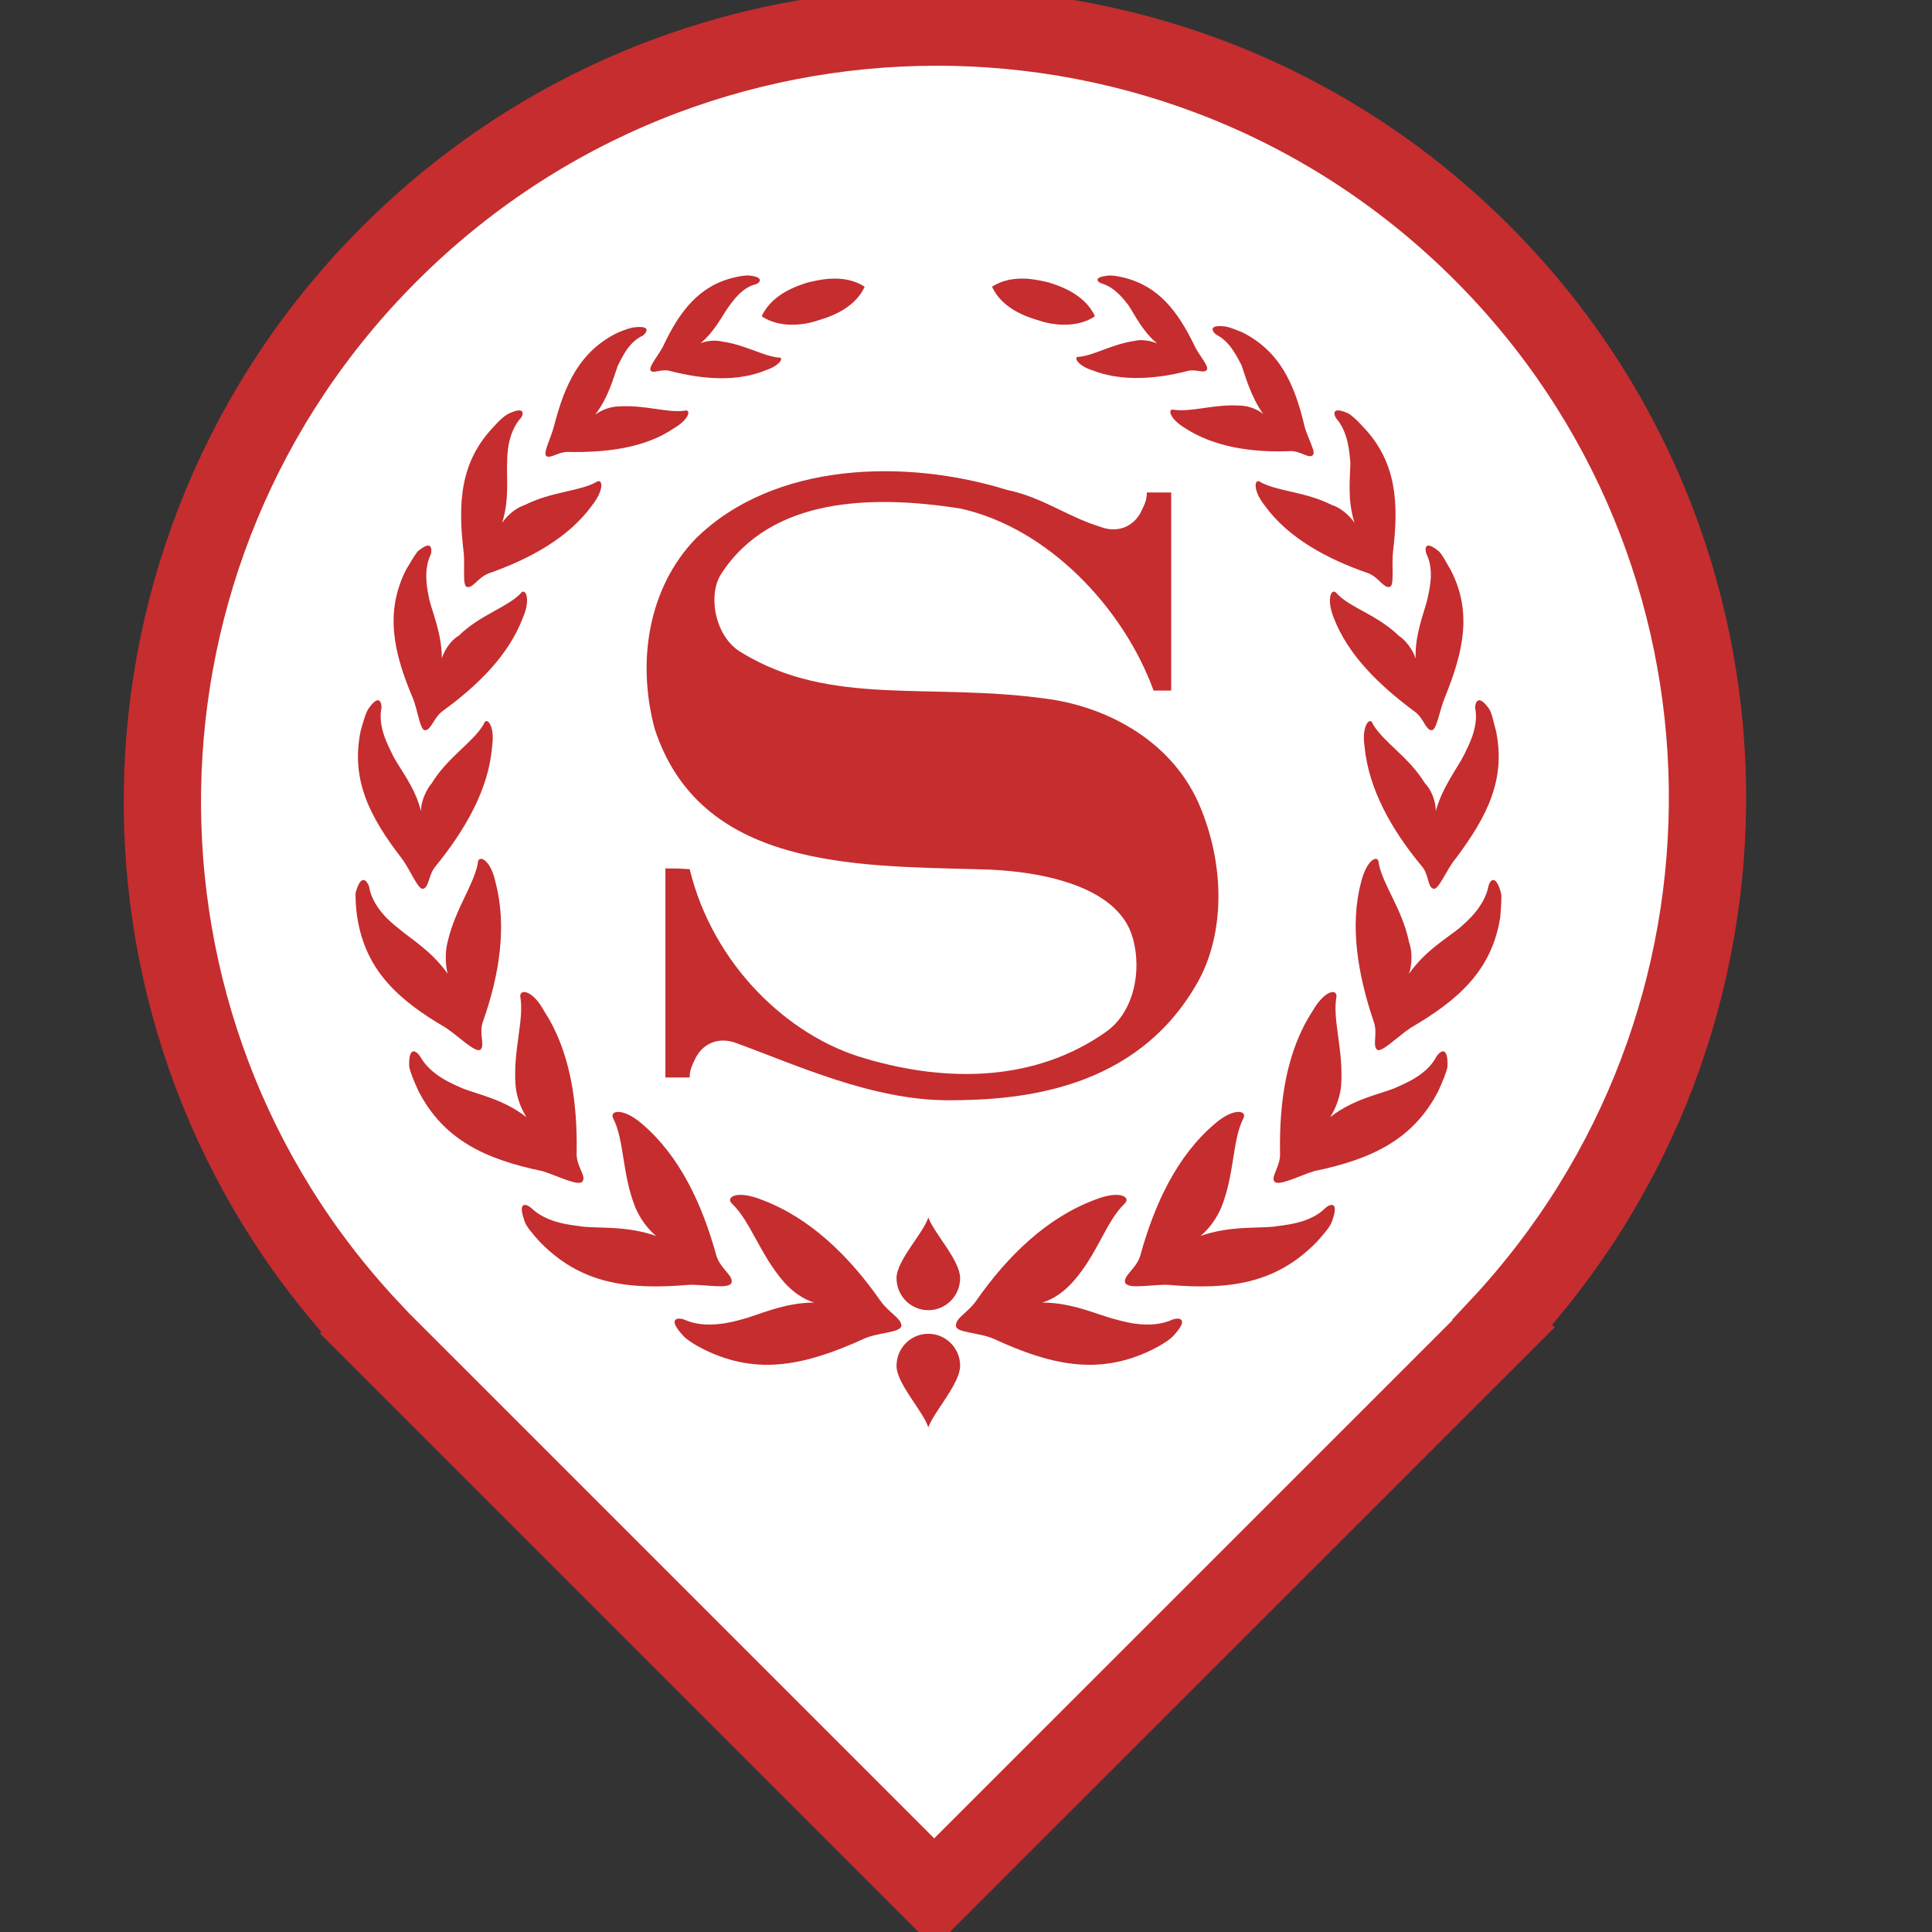 <svg width="50" height="50" viewBox="0 0 50 50" xmlns="http://www.w3.org/2000/svg"><rect x="0" y="0" width="50" height="50" fill="#333333" stroke="none"/><g fill="none" fill-rule="evenodd"><path d="M38.78 34.337c7.352-7.848 7.213-20.156-.428-27.797-7.798-7.8-20.458-7.783-28.276.035-7.666 7.666-7.83 19.988-.482 27.816l-.007.01 14.59 14.59 14.63-14.627-.026-.025z" id="Shape" stroke="#C52D2F" stroke-width="2" fill="#fff"/><g fill="#C52D2F"><path d="M21.077 33.71c-.8 0-1.45.328-1.885.437-.238.066-.93.262-1.494 0-.11-.043-.456-.065-.042.394.107.13.323.262.583.393 1.386.676 2.62.392 4.116-.285.368-.173.974-.152.974-.35-.02-.194-.324-.325-.54-.63-.824-1.18-1.842-2.16-3.077-2.62-.65-.26-.954-.064-.76.11.478.46.716 1.31 1.345 2.03.195.218.476.436.78.522M23.202 33.078c0-.458.692-1.156.822-1.57.152.414.824 1.11.824 1.57 0 .458-.37.83-.824.83-.454 0-.822-.372-.822-.83M23.202 35.348c0 .458.692 1.177.822 1.592.152-.415.824-1.134.824-1.592 0-.46-.37-.83-.824-.83-.454 0-.822.37-.822.83M16.98 31.987c-.734-.26-1.428-.196-1.883-.24-.24-.043-.91-.065-1.344-.48-.086-.086-.39-.24-.172.35.044.13.195.306.39.523 1.062 1.09 2.276 1.244 3.836 1.113.412-.022 1.083.13 1.127-.065.043-.175-.282-.35-.39-.677-.37-1.352-.954-2.595-1.928-3.425-.5-.435-.867-.348-.74-.13.284.568.22 1.42.565 2.29.11.262.303.546.54.742M13.624 28.912c-.586-.46-1.258-.59-1.647-.742-.24-.11-.823-.328-1.105-.83-.064-.108-.303-.327-.282.26.022.134.11.35.24.636.65 1.263 1.732 1.766 3.206 2.072.368.11.954.415 1.04.262.107-.132-.173-.393-.152-.743.022-1.33-.173-2.64-.844-3.664-.305-.568-.673-.59-.608-.327.086.59-.195 1.352-.13 2.246.022.284.13.59.282.83M11.586 25.203c-.41-.59-.973-.917-1.277-1.18-.196-.152-.673-.544-.76-1.09-.043-.11-.194-.37-.347.175 0 .13 0 .35.044.633.216 1.375 1.062 2.14 2.296 2.86.326.217.758.653.89.566.128-.11-.045-.415.064-.72.433-1.22.628-2.487.326-3.622-.13-.61-.457-.72-.457-.48-.107.567-.584 1.18-.78 2.03-.064.238-.064.567 0 .83M10.894 20.992c-.153-.633-.565-1.113-.737-1.462-.087-.197-.39-.7-.283-1.22 0-.09-.043-.395-.346.043-.065.108-.13.325-.195.566-.26 1.265.238 2.225 1.062 3.294.218.283.434.85.564.785.15-.045.128-.372.323-.59.76-.938 1.365-1.986 1.452-3.076.087-.568-.152-.81-.215-.59-.283.48-.933.85-1.345 1.528-.15.174-.28.48-.28.72M11.435 17.042c0-.632-.238-1.177-.325-1.526-.042-.22-.174-.743.044-1.18.02-.108.043-.39-.347-.064-.066.087-.175.26-.303.48-.543 1.09-.326 2.116.172 3.295.132.305.196.872.326.85.152 0 .217-.306.433-.48.93-.675 1.734-1.462 2.102-2.443.216-.502.044-.786-.065-.612-.37.37-1.04.546-1.603 1.092-.196.11-.37.37-.435.588M12.995 13.53c.195-.61.108-1.2.13-1.57 0-.22.022-.765.347-1.135.065-.066.152-.328-.282-.132-.108.043-.26.175-.433.372-.844.894-.91 1.942-.76 3.207.045.35-.042.895.09.917.15.04.28-.243.56-.35 1.063-.372 2.06-.917 2.666-1.747.347-.436.283-.74.108-.61-.453.24-1.147.24-1.84.587-.216.067-.454.264-.585.46M15.4 10.737c.35-.46.477-.96.585-1.265.086-.153.26-.612.65-.785.087-.066.24-.262-.194-.218-.086 0-.28.064-.476.15-.954.48-1.343 1.31-1.625 2.4-.066.285-.304.72-.196.787.108.065.304-.11.543-.11 1.017.022 2.014-.108 2.75-.61.413-.24.454-.503.282-.458-.455.064-1.02-.154-1.692-.11-.216 0-.455.086-.627.217M18.13 8.883c.37-.306.563-.72.738-.96.086-.11.324-.48.692-.567.086-.022.238-.174-.13-.22-.087-.02-.238 0-.433.046-.91.217-1.41.872-1.84 1.788-.11.218-.414.567-.304.633.064.065.28-.066.497 0 .845.218 1.734.284 2.47-.022.39-.13.477-.348.325-.327-.41-.043-.845-.326-1.452-.414-.17-.044-.41-.023-.563.043M22.378 7.42c-.28.612-.998.807-1.215.874-.173.065-.91.26-1.45-.11.28-.61.995-.806 1.19-.873.196-.04.912-.26 1.475.11M28.49 13.64c.476.173.887-.045 1.06-.438.087-.173.13-.283.13-.457h.63v5.127h-.455c-.78-2.14-2.73-4.212-5.007-4.713-2.253-.35-4.875-.307-6.175 1.68-.37.543-.174 1.657.52 2.05 2.318 1.418 4.853.763 7.932 1.2 1.558.218 3.27 1.112 3.963 2.858.674 1.68.543 3.403-.13 4.538-1.58 2.726-4.527 2.99-6.414 2.99-1.972 0-3.944-.918-5.504-1.486-.476-.172-.888.045-1.06.438-.09.174-.132.306-.132.458h-.627v-5.41c.174 0 .368 0 .628.02.607 2.488 2.557 4.322 4.508 4.888 2.254.676 4.506.567 6.262-.676.694-.48.954-1.527.694-2.443-.39-1.376-2.494-1.746-4.01-1.768-3.25-.087-7.192-.043-8.363-3.644-.456-1.723-.174-3.62 1.06-4.908 2.038-2.008 5.46-2.072 8.06-1.266.934.195 1.56.696 2.43.96M26.97 33.71c.803 0 1.453.328 1.908.437.24.066.91.262 1.476 0 .107-.043.454-.065.04.394-.108.13-.324.262-.583.393-1.387.676-2.62.392-4.093-.285-.392-.173-1-.152-.978-.35 0-.194.302-.325.52-.63.824-1.18 1.843-2.16 3.078-2.62.648-.26.954-.064.758.11-.477.46-.694 1.31-1.343 2.03-.195.218-.48.436-.782.522M31.068 31.987c.735-.26 1.43-.196 1.884-.24.24-.043.932-.065 1.344-.48.087-.086.39-.24.173.35-.045.13-.196.306-.39.523-1.063 1.09-2.277 1.244-3.837 1.113-.41-.022-1.062.13-1.126-.065-.043-.175.283-.35.39-.677.37-1.352.954-2.595 1.93-3.425.497-.435.864-.348.736-.13-.282.568-.218 1.42-.563 2.29-.11.262-.303.546-.542.742M34.424 28.912c.587-.46 1.258-.59 1.65-.742.237-.11.844-.328 1.104-.83.065-.108.303-.327.283.26-.022.134-.107.35-.238.636-.65 1.263-1.734 1.766-3.21 2.072-.366.11-.952.415-1.036.262-.088-.132.172-.393.15-.743-.022-1.33.173-2.64.844-3.664.326-.568.673-.59.61-.327-.09.59.19 1.352.128 2.246-.022.284-.13.59-.284.83M36.464 25.203c.41-.59.974-.917 1.3-1.18.173-.152.65-.544.758-1.09.02-.11.173-.37.324.175.024.13 0 .35-.02.633-.217 1.375-1.086 2.14-2.32 2.86-.325.217-.757.653-.866.566-.13-.11.022-.415-.086-.72-.413-1.22-.63-2.487-.328-3.622.152-.61.456-.72.456-.48.11.567.607 1.18.782 2.03.087.238.087.567 0 .83M37.158 20.992c.172-.633.562-1.113.735-1.462.087-.197.39-.7.282-1.22 0-.09.065-.395.368.043.067.108.107.325.174.566.26 1.265-.24 2.225-1.04 3.294-.24.283-.455.85-.586.785-.15-.045-.107-.372-.303-.59-.778-.938-1.365-1.986-1.472-3.076-.088-.568.152-.81.215-.59.284.48.934.85 1.345 1.528.175.174.283.48.283.72M36.636 17.042c-.02-.632.218-1.177.303-1.526.043-.22.194-.743-.022-1.18-.044-.108-.064-.39.325-.064.086.087.174.26.302.48.565 1.09.327 2.116-.15 3.295-.13.305-.217.872-.345.85-.152 0-.197-.306-.436-.48-.91-.675-1.73-1.462-2.102-2.443-.195-.502-.044-.786.088-.612.346.37 1.04.546 1.603 1.092.172.11.37.37.433.588M35.055 13.53c-.196-.61-.108-1.2-.108-1.57-.023-.22-.044-.765-.367-1.135-.044-.066-.156-.328.302-.132.085.043.236.175.412.372.844.894.91 1.942.758 3.207-.043.35.043.895-.087.917-.152.04-.283-.243-.543-.35-1.082-.372-2.08-.917-2.685-1.747-.347-.436-.26-.74-.11-.61.456.24 1.15.24 1.842.587.216.067.454.264.585.46M32.692 10.716c-.324-.46-.454-.96-.562-1.266-.087-.153-.283-.61-.65-.786-.088-.064-.24-.262.195-.218.087 0 .26.066.475.154.954.48 1.344 1.308 1.604 2.4.065.304.327.72.216.784-.108.088-.303-.11-.563-.11-.997.045-1.992-.108-2.73-.59-.434-.26-.454-.52-.303-.48.475.068 1.04-.15 1.713-.107.194 0 .455.087.605.22M29.94 8.883c-.368-.306-.563-.72-.735-.982-.088-.108-.327-.457-.695-.566-.087-.023-.24-.153.132-.197.085-.02.26 0 .432.044.91.22 1.408.873 1.842 1.77.108.238.412.565.304.63-.063.088-.283-.043-.5.023-.844.218-1.734.262-2.45-.022-.41-.13-.498-.37-.345-.348.413-.044.845-.327 1.452-.415.174-.043.41 0 .562.066M25.673 7.42c.28.612.994.807 1.213.874.172.065.91.26 1.452-.11-.283-.61-.997-.806-1.193-.873-.195-.04-.91-.26-1.472.11"/></g></g></svg>